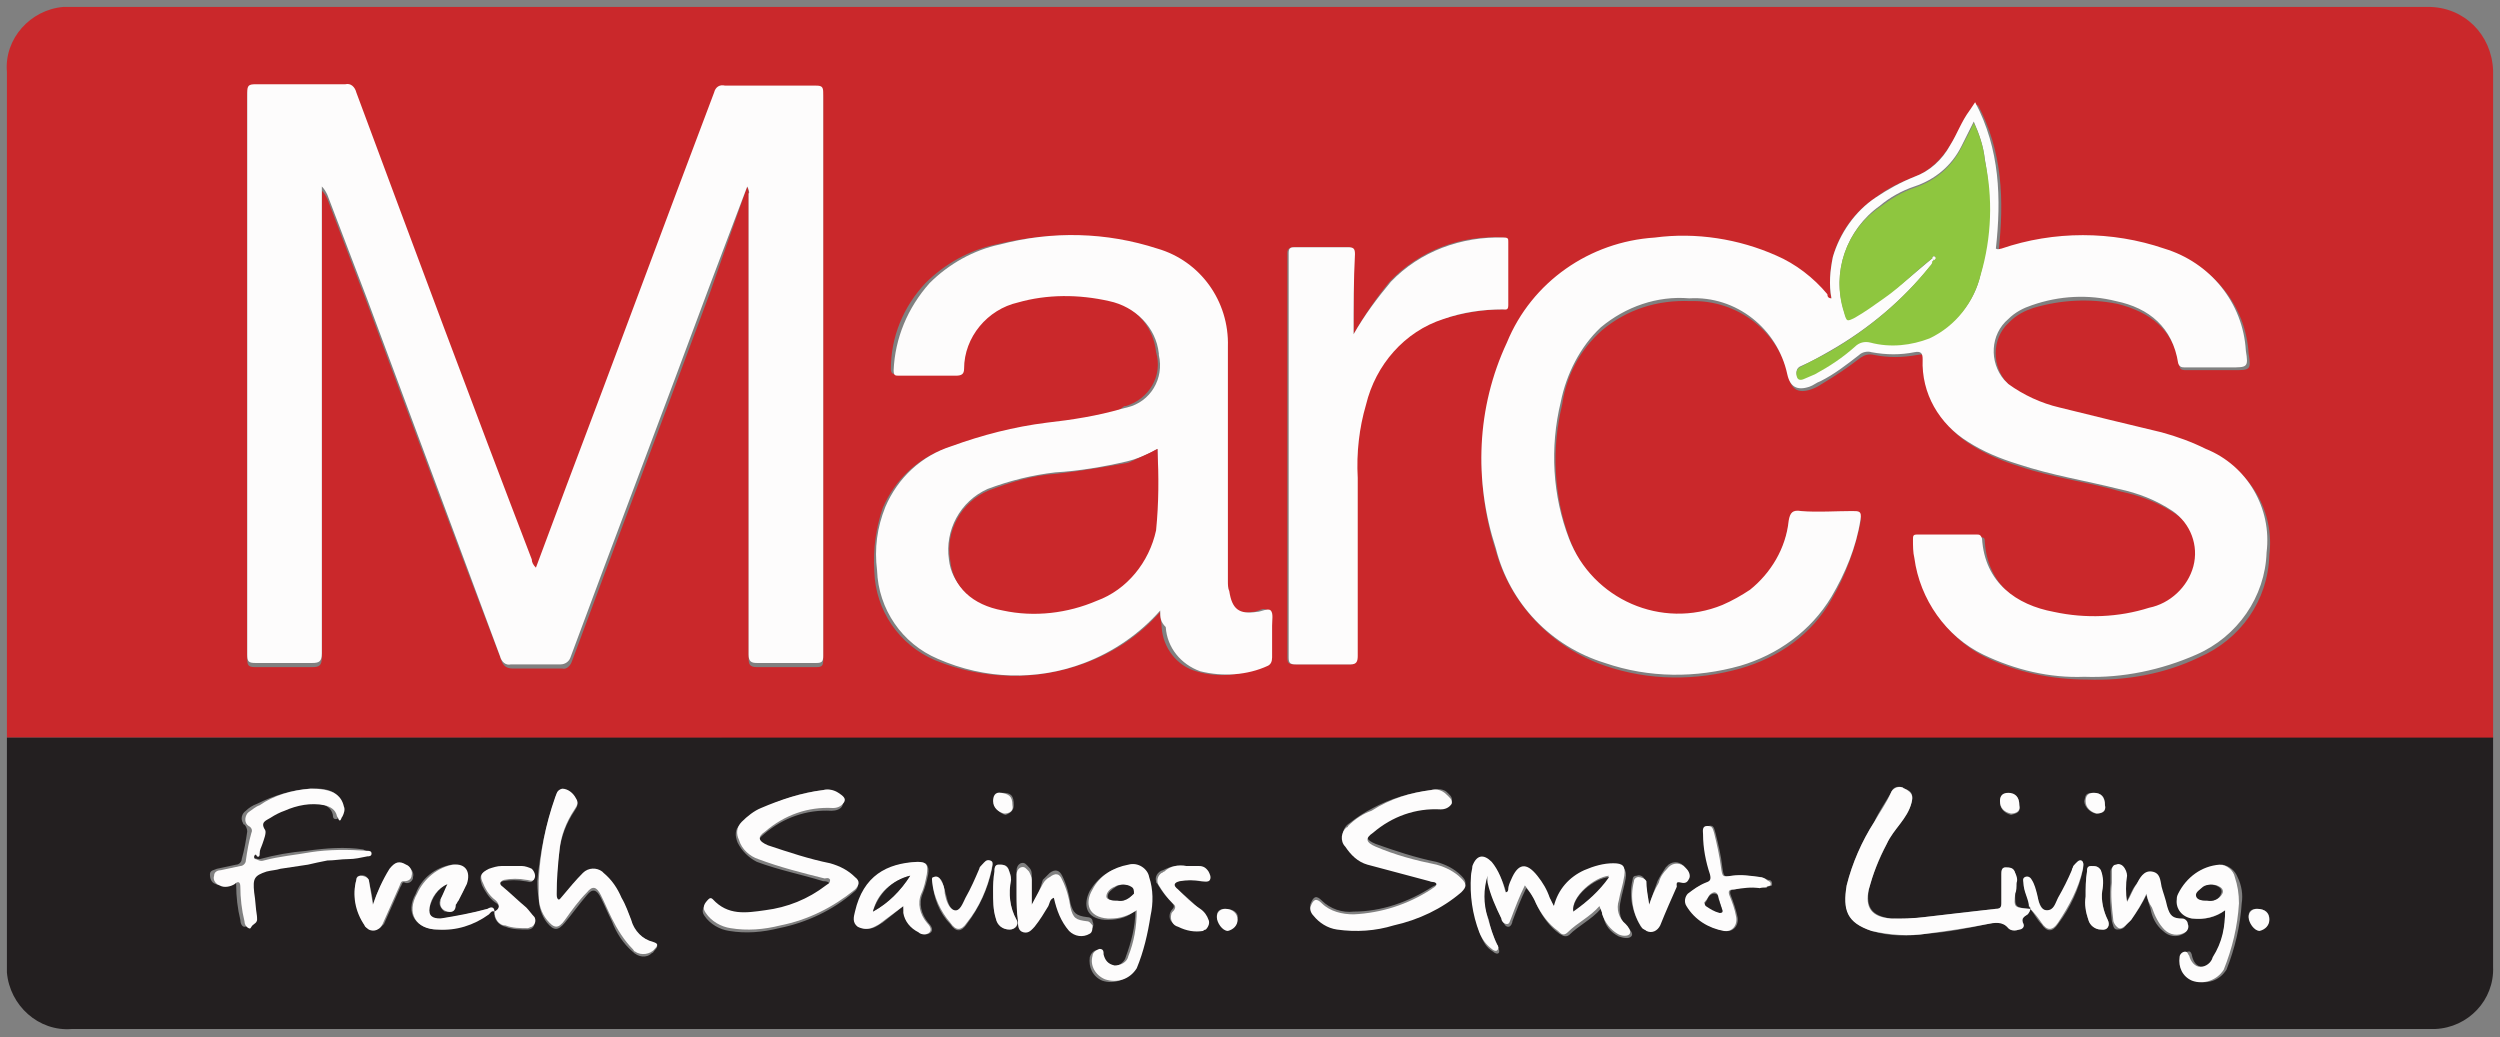 <?xml version="1.0" encoding="utf-8"?>
<!-- Generator: Adobe Illustrator 21.1.0, SVG Export Plug-In . SVG Version: 6.00 Build 0)  -->
<svg version="1.1" id="Layer_1" xmlns="http://www.w3.org/2000/svg" xmlns:xlink="http://www.w3.org/1999/xlink" x="0px" y="0px"
	 viewBox="0 0 181 75.1" style="enable-background:new 0 0 181 75.1;" xml:space="preserve">
<rect x="0" y="0" width="181" height="75.1" fill="#808080" stroke="none"/>
<style type="text/css">
	.st0{fill:#CA282B;}
	.st1{fill:#231F20;}
	.st2{fill:#FDFCFC;}
	.st3{fill:#8EC63F;}
</style>
<title>Drug Logos</title>
<path class="st0" d="M0.5,53.4c0-0.2,0-0.4,0-0.6c0-15.9,0-31.8,0-47.6C0.3,2.8,2.2,0.7,4.6,0.5c0.2,0,0.4,0,0.6,0
	c56.9,0,113.7,0,170.6,0c2.6,0,4.6,2,4.7,4.6c0,15.9,0,31.8,0,47.7c0,0.2,0,0.4,0,0.7L0.5,53.4L0.5,53.4z M54.1,13.5
	c0.1,0.2,0.1,0.5,0.1,0.8c0,9.2,0,18.4,0,27.6c0,1.9,0,3.9,0,5.8c0,0.4,0.1,0.6,0.6,0.6c1.4,0,2.9,0,4.3,0c0.4,0,0.5-0.1,0.5-0.5
	c0-13.6,0-27.2,0-40.8c0-0.4-0.1-0.5-0.5-0.5c-2.2,0-4.4,0-6.6,0c-0.4-0.1-0.7,0.2-0.8,0.5c-3.6,9.5-7.1,19-10.7,28.5l-2.2,5.9
	c-0.2-0.1-0.3-0.3-0.3-0.6C34.2,29.5,30,18.2,25.8,7c-0.1-0.4-0.4-0.6-0.8-0.6c-2.2,0-4.3,0-6.5,0c-0.5,0-0.6,0.1-0.6,0.6
	c0,4.7,0,9.3,0,14c0,8.9,0,17.8,0,26.7c0,0.5,0.1,0.6,0.6,0.6c1.3,0,2.7,0,4.1,0c0.5,0,0.7-0.1,0.7-0.7c0-11.1,0-22.2,0-33.2v-0.6
	c0.2,0.2,0.3,0.4,0.4,0.6l2.9,7.6c3.2,8.6,6.4,17.2,9.7,25.8c0.1,0.4,0.4,0.6,0.8,0.6c1.2,0,2.4,0,3.6,0c0.3,0.1,0.6-0.2,0.7-0.5
	c3.3-8.9,6.7-17.8,10-26.7L54.1,13.5z M132.6,21.7c-0.2,0-0.2-0.1-0.3-0.2c-1-1.2-2.2-2.2-3.7-2.8c-2.8-1.2-5.8-1.7-8.8-1.3
	c-4.7,0.3-8.9,3.2-10.7,7.6c-2.1,4.7-2.4,10-0.8,14.9c1.1,3.9,4.1,7,7.9,8.3c3.2,1.1,6.6,1.1,9.8,0.2c2.8-0.8,5.2-2.5,6.6-5
	c1-1.7,1.7-3.6,2.1-5.6c0.1-0.6-0.1-0.6-0.6-0.6c-1.2,0-2.5,0-3.7,0c-0.6,0-0.8,0.1-0.9,0.7c-0.3,2-1.3,3.8-2.8,5
	c-3.8,2.8-9.1,2.1-11.9-1.7c-0.5-0.6-0.8-1.3-1.1-2c-1.2-3.2-1.4-6.6-0.6-9.9c0.3-2.1,1.3-4,2.9-5.4c1.8-1.5,4-2.2,6.4-2.1
	c3.4-0.1,6.4,2.2,7.1,5.5c0.2,0.9,0.7,1.2,1.6,0.9c0.3-0.1,0.5-0.2,0.8-0.4c1-0.6,1.9-1.2,2.8-1.9c0.3-0.2,0.6-0.3,1-0.2
	c1,0.2,2,0.2,3.1,0c0.5-0.1,0.6,0,0.6,0.5c-0.1,2.5,1.2,4.7,3.3,6c1.1,0.7,2.3,1.2,3.6,1.6c2.4,0.8,4.9,1.1,7.3,1.8
	c1.4,0.3,2.7,0.8,3.9,1.6c1.3,0.9,2,2.5,1.5,4c-0.4,1.5-1.6,2.7-3.2,3c-2.2,0.6-4.6,0.7-6.9,0.3c-2.7-0.5-5-2.1-5.2-5.3
	c0-0.3-0.1-0.3-0.4-0.3c-1.4,0-2.9,0-4.3,0c-0.3,0-0.4,0.1-0.3,0.4c0.1,0.4,0.1,0.9,0.1,1.3c0.4,3,2.3,5.7,5,7
	c2.3,1.1,4.8,1.6,7.3,1.6c2.8,0.1,5.6-0.4,8.1-1.6c3-1.3,5-4.1,5.1-7.4c0.4-3.2-1.4-6.2-4.4-7.5c-1-0.5-2.1-0.9-3.2-1.2
	c-2.4-0.6-4.9-1.2-7.4-1.8c-1.3-0.3-2.6-0.9-3.7-1.7c-1.3-1.1-1.5-3.1-0.4-4.4c0.1-0.1,0.2-0.2,0.3-0.3c0.5-0.5,1.1-0.8,1.7-1
	c2-0.6,4.1-0.7,6.1-0.3c2.4,0.6,4.1,1.9,4.5,4.5c0,0.3,0.3,0.3,0.5,0.3h3.4c1.2,0,1.3,0,1.1-1.2c-0.2-3.5-2.6-6.4-5.9-7.4
	c-3.8-1.3-8-1.3-11.8,0c-0.1,0-0.3,0.1-0.4,0c0.4-3.7,0.3-7.2-1.5-10.6L142.6,8c-0.5,0.8-0.9,1.7-1.4,2.5c-0.6,1-1.5,1.9-2.6,2.3
	c-1,0.4-1.9,0.8-2.8,1.5c-1.5,1-2.6,2.5-3.1,4.3C132.5,19.5,132.4,20.6,132.6,21.7L132.6,21.7z M84,44.3c0,0.4,0.1,0.8,0.1,1.1
	c0.1,1.5,1.1,2.8,2.5,3.2c1.6,0.5,3.3,0.3,4.9-0.4c0.2-0.1,0.4-0.3,0.3-0.6c0-0.8,0-1.5,0-2.3c0-0.4,0.1-0.8-0.1-1.1s-0.6,0.1-1,0.1
	c-1.3,0.2-1.8-0.2-2-1.5c0-0.2,0-0.5-0.1-0.7c0-5.7,0-11.3,0-17c0.2-3.3-1.9-6.2-5.1-7.1c-3.7-1.2-7.7-1.2-11.4-0.3
	c-1.9,0.4-3.7,1.4-5.1,2.8c-1.6,1.7-2.5,3.9-2.5,6.2c0,0.3,0.1,0.4,0.4,0.4c1.4,0,2.7,0,4.1,0c0.4,0,0.6-0.1,0.6-0.5
	c0.1-2.3,1.7-4.3,3.9-4.8c2.2-0.6,4.4-0.6,6.6-0.1c1.9,0.3,3.4,1.8,3.6,3.8c0.5,1.7-0.5,3.4-2.2,3.9c0,0,0,0-0.1,0L81,29.7
	c-1.8,0.5-3.6,0.8-5.4,1c-2.3,0.3-4.6,0.9-6.9,1.7c-2.2,0.7-3.9,2.3-4.8,4.4c-0.5,1.5-0.7,3-0.6,4.6c0.1,2.8,1.8,5.3,4.4,6.4
	c3.4,1.4,7.2,1.5,10.6,0.3C80.6,47.3,82.5,46,84,44.3L84,44.3z M98,24.2c0-1.9,0-3.8,0-5.8c0-0.4-0.1-0.5-0.5-0.5
	c-1.3,0-2.5,0-3.8,0c-0.3,0-0.5,0.1-0.5,0.4c0,9.8,0,19.6,0,29.3c0,0.4,0.1,0.5,0.5,0.5c1.3,0,2.6,0,4,0c0.4,0,0.5-0.1,0.5-0.6
	c0-4.3,0-8.6,0-12.9c0-1.8,0.2-3.6,0.6-5.3c0.7-2.9,2.8-5.3,5.6-6.2c1.4-0.4,2.8-0.7,4.3-0.7c0.3,0,0.5,0,0.4-0.3c0-1.5,0-3.1,0-4.6
	c0-0.2,0-0.3-0.3-0.3c-3.1-0.2-6.1,1-8.2,3.2C99.7,21.5,98.8,22.8,98,24.2L98,24.2z"/>
<path class="st1" d="M0.5,53.4h180c0,0.8,0,1.6,0,2.4c0,4.7,0,9.5,0,14.2c0.1,2.4-1.8,4.4-4.2,4.5c-0.1,0-0.3,0-0.4,0H5.2
	c-2.4,0.2-4.5-1.7-4.7-4.1c0-0.2,0-0.4,0-0.6c0-5.3,0-10.6,0-15.8C0.5,53.8,0.5,53.6,0.5,53.4z M35.8,66c-0.1,0.5,0.3,1,0.8,1.1
	c0.5,0.2,1.1,0.2,1.6,0.2c0.3,0,0.5-0.2,0.5-0.5c0-0.1,0-0.2-0.1-0.3c-0.1-0.3-0.3-0.5-0.6-0.7c-0.6-0.5-1.1-1-1.7-1.5
	c-0.3-0.3-0.2-0.4,0.1-0.5c0.5-0.1,1.1-0.1,1.6,0c0.2,0,0.5,0.2,0.6-0.1c0.1-0.3,0-0.6-0.2-0.7c-0.2-0.2-0.4-0.3-0.7-0.2h-1.5
	c-0.3,0-0.7,0.1-0.9,0.2c-0.6,0.3-0.6,0.5-0.4,1.1c0.2,0.4,0.5,0.9,0.9,1.2C36.3,65.6,36.2,65.8,35.8,66c-0.1-0.2-0.2-0.3-0.5-0.2
	c-1.1,0.3-2.3,0.6-3.4,0.7c-0.6,0.1-0.9-0.2-0.8-0.8c0.2-0.7,0.6-1.4,1.3-1.7c-0.1,0.4-0.3,0.7-0.5,1.1c-0.2,0.3,0,0.7,0.3,0.9
	c0,0,0.1,0,0.1,0c0.4,0.1,0.6-0.1,0.6-0.5c0-0.1,0.1-0.2,0.2-0.3c0.3-0.4,0.5-0.7,0.6-1.2c0.3-0.8-0.1-1.4-1-1.4
	c-1.2,0.2-2.2,1-2.6,2.1c-0.8,1.4,0,2.5,1.5,2.6c1.3,0,2.6-0.4,3.7-1.1C35.5,66.1,35.6,65.8,35.8,66L35.8,66z M147,65.8
	c0.3,0.4,0.5,0.8,0.8,1.1c0.4,0.6,0.8,0.6,1.2,0c0.9-1.2,1.5-2.5,1.8-3.9c0-0.2,0.2-0.5-0.1-0.6s-0.5,0.2-0.6,0.4
	c-0.1,0.1-0.1,0.2-0.1,0.3c-0.3,0.7-0.6,1.4-1,2c-0.2,0.4-0.4,1-0.8,0.9s-0.6-0.7-0.7-1.1c-0.1-0.4-0.2-0.7-0.4-1.1
	c-0.1-0.2-0.3-0.3-0.5-0.2c-0.2,0.1-0.1,0.3-0.1,0.4C146.6,64.6,146.9,65.1,147,65.8c-1.1-0.1-1.1-0.1-1.1-1.1c0-0.3,0-0.6,0.1-0.8
	c0-0.3,0-0.5-0.1-0.7c-0.1-0.3-0.4-0.4-0.7-0.4s-0.3,0.3-0.3,0.5c0,0.7,0,1.4,0,2.1c0,0.3-0.1,0.4-0.4,0.4c-1.7,0.2-3.4,0.4-5.2,0.6
	c-0.8,0.1-1.6,0.2-2.4,0.1c-1.4-0.2-1.8-0.8-1.6-2.1c0.3-1.2,0.8-2.3,1.3-3.3c0.5-1.1,1.5-1.8,1.8-3c0.1-0.5,0.1-0.8-0.5-1
	c-0.3-0.2-0.7-0.2-0.9,0.1c0,0.1-0.1,0.1-0.1,0.2c-0.4,0.7-0.9,1.4-1.2,2.1c-0.9,1.4-1.6,3-2,4.6c-0.3,1.8,0.1,2.7,1.8,3.3
	c1.3,0.4,2.7,0.4,4,0.2c1.5-0.1,3-0.4,4.4-0.7c0.5-0.1,1-0.3,1.5,0.3c0.2,0.2,0.5,0.2,0.8,0.1c0.2-0.1,0.3-0.3,0.3-0.4
	c-0.2-0.4,0.1-0.6,0.3-0.7C146.9,66.1,147,65.9,147,65.8L147,65.8z M59.6,57.2c-1.6,0.2-3.2,0.7-4.6,1.5c-0.5,0.2-1,0.6-1.4,1
	c-0.4,0.3-0.4,0.8-0.2,1.3c0.3,0.6,0.8,1.1,1.4,1.4c1.6,0.6,3.2,0.9,4.8,1.4c0.1,0,0.3,0,0.4,0.1s-0.2,0.3-0.3,0.4
	c-1.3,1-2.8,1.6-4.4,1.8c-1.3,0.2-2.7,0.4-3.8-0.8c-0.1-0.1-0.2-0.1-0.3,0c-0.2,0.3-0.5,0.6-0.2,1c0.4,0.6,1.1,1,1.8,1.1
	c1.2,0.2,2.4,0.1,3.6-0.2c2-0.4,3.9-1.3,5.4-2.6c0.4-0.3,0.4-0.6,0-0.9c-0.5-0.5-1.1-0.8-1.8-1c-1.5-0.3-3-0.8-4.5-1.3
	c-0.7-0.3-0.8-0.5-0.2-1c1.4-1.2,3.1-1.8,4.9-1.7c0.3,0,0.7-0.1,0.8-0.4c0.1-0.3-0.2-0.6-0.4-0.7C60.4,57.2,60,57.1,59.6,57.2
	L59.6,57.2z M103.6,57.2c-1.5,0.2-2.9,0.6-4.2,1.3c-0.6,0.3-1.2,0.7-1.7,1.1c-0.5,0.3-0.6,0.9-0.3,1.4c0,0,0,0.1,0.1,0.1
	c0.3,0.6,0.9,1.1,1.6,1.3c1.5,0.5,3,0.9,4.5,1.2c0.2,0,0.4,0,0.5,0.2s-0.2,0.3-0.4,0.4C102,65.3,100,66,98,66
	c-0.8,0.1-1.7-0.2-2.3-0.8c-0.4-0.4-0.6-0.3-0.8,0.2c-0.1,0.2,0,0.5,0.2,0.7c0.4,0.5,1,0.9,1.7,1c1.4,0.2,2.8,0.1,4.1-0.3
	c1.8-0.4,3.5-1.2,4.9-2.4c0.4-0.4,0.4-0.6,0-1c-0.5-0.5-1.1-0.8-1.8-1c-1.5-0.3-3-0.8-4.4-1.3c-0.7-0.3-0.8-0.5-0.2-1
	c1.3-1.2,3.1-1.8,4.9-1.7c0.3,0,0.6-0.1,0.8-0.4c0.1-0.3-0.2-0.5-0.4-0.7C104.4,57.1,104,57.1,103.6,57.2L103.6,57.2z M107.6,63.5
	l0.2,0.6c0.2,0.9,0.6,1.7,1,2.6c0.1,0.2,0.2,0.4,0.4,0.4s0.3-0.3,0.3-0.4c0.3-0.8,0.6-1.6,1-2.4c0.4,0.4,0.6,0.8,0.8,1.3
	c0.4,0.8,0.9,1.5,1.6,2c0.2,0.1,0.4,0.3,0.7,0.1c0.7-0.7,1.6-1.1,2.3-1.9c0.1,0.3,0.1,0.4,0.2,0.6c0.1,0.6,0.5,1.1,1.1,1.4
	c0.3,0.1,0.7,0.2,0.9,0s-0.1-0.5-0.3-0.7c-0.5-0.4-0.6-1.1-0.5-1.7c0.1-0.6,0.3-1.2,0.4-1.8c0.1-0.6-0.1-0.9-0.8-0.9
	c-0.7,0-1.5,0.2-2.1,0.5c-1.1,0.5-1.9,1.5-2.2,2.6c-0.1-0.3-0.3-0.4-0.3-0.6c-0.3-0.5-0.6-1.1-0.9-1.6c-0.8-1-1.4-0.9-1.9,0.3
	c-0.1,0.2-0.1,0.4-0.2,0.6s0,0.3-0.2,0.3c-0.2-0.8-0.5-1.5-1-2.2c-0.6-0.7-1.1-0.6-1.4,0.3c-0.1,0.2-0.1,0.5-0.1,0.7
	c-0.1,1.4,0.1,2.8,0.6,4.1c0.2,0.5,0.4,0.9,0.9,1.2c0.1,0.1,0.3,0.2,0.4,0.1s0-0.3,0-0.4c-0.3-0.6-0.6-1.3-0.7-2
	C107.3,65.5,107.3,64.4,107.6,63.5L107.6,63.5z M38.9,63.8c0,0.3,0,0.7,0.1,1.2c0,0.6,0.2,1.3,0.6,1.8c0.5,0.6,0.8,0.6,1.3,0
	s1-1.3,1.6-2c0.4-0.5,0.7-0.4,1,0.2s0.5,1.1,0.8,1.7c0.3,0.8,0.8,1.6,1.5,2.2c0.4,0.4,1,0.5,1.4,0.1c0.1,0,0.1-0.1,0.2-0.2
	c0.3-0.3,0.2-0.4-0.1-0.5c-0.8-0.3-1.3-0.9-1.6-1.6c-0.2-0.6-0.4-1.1-0.7-1.6c-0.3-0.7-0.7-1.3-1.3-1.8c-0.4-0.4-1-0.4-1.4-0.1
	c0,0-0.1,0.1-0.1,0.1c-0.5,0.5-1,1.1-1.5,1.7c-0.1,0.1-0.1,0.3-0.3,0.2s-0.1-0.3-0.1-0.4c0-1,0-2.1,0.2-3.1c0.1-1.1,0.5-2.1,1.1-3
	c0.2-0.3,0.3-0.5,0.1-0.8c-0.2-0.4-0.6-0.7-1-0.7c-0.4,0-0.4,0.3-0.5,0.6C39.5,59.7,39.1,61.7,38.9,63.8L38.9,63.8z M22.4,57.1
	c-1.3,0.1-2.6,0.5-3.8,1.1c-0.3,0.1-0.6,0.3-0.8,0.5c-0.3,0.2-0.4,0.6-0.2,0.9c0,0.1,0.1,0.1,0.1,0.1c0.1,0.1,0.2,0.3,0.2,0.5
	c-0.1,0.7-0.2,1.3-0.4,2c0,0.2-0.2,0.4-0.4,0.4c-0.5,0.1-0.9,0.2-1.4,0.3c-0.2,0.1-0.5,0.1-0.5,0.4c0,0.3,0.1,0.6,0.4,0.7
	c0.4,0.2,0.8,0.1,1.1-0.1c0.3-0.2,0.4-0.2,0.4,0.2c0,0.8,0.1,1.7,0.3,2.5c0,0.2,0.1,0.5,0.3,0.5s0.3-0.2,0.4-0.3s0.2-0.4,0.2-0.6
	c-0.1-0.6-0.1-1.1-0.2-1.7c-0.1-0.9,0.1-1.2,0.9-1.5c0.3-0.1,0.6-0.2,1-0.2c0.7-0.1,1.3-0.2,2-0.3c0.5-0.2,0.9-0.3,1.4-0.3
	c0.5,0,1-0.1,1.5-0.1c0.5,0,0.9,0,1.4-0.2c0.1,0,0.3-0.1,0.3-0.2s-0.2-0.1-0.3-0.2c-1.3-0.2-2.7-0.1-4.1,0.1
	c-1.2,0.1-2.3,0.3-3.4,0.6c-0.2,0-0.4-0.1-0.6-0.1s-0.1-0.1-0.1-0.2c0.1-0.3,0.1,0,0.2,0c0.2,0.1,0.3-0.1,0.2-0.2
	c0-0.3,0.1-0.5,0.2-0.7s0.3-0.8,0.2-1c-0.3-0.6,0.1-0.7,0.4-0.9c0.3-0.2,0.7-0.4,1-0.5c0.9-0.4,1.9-0.6,2.9-0.4
	c0.4,0.1,0.8,0.3,0.9,0.8c0,0.1,0,0.3,0.2,0.3s0.2-0.1,0.2-0.3c0.1-0.2,0.2-0.4,0.1-0.7C24.7,57.5,24,57,22.4,57.1L22.4,57.1z
	 M82.2,65.9c0,1.2-0.3,2.3-0.7,3.4c-0.1,0.4-0.6,0.7-1,0.7c-0.4,0-0.6-0.4-0.8-0.8c-0.1-0.2-0.1-0.4-0.3-0.4c-0.2,0-0.4,0.2-0.5,0.5
	c-0.1,0.7,0.2,1.4,0.9,1.7c0.9,0.3,1.8-0.1,2.3-0.8c0.5-1.2,0.8-2.5,1-3.8c0.2-0.9,0.2-1.9-0.1-2.8c-0.2-0.7-0.8-1.1-1.5-0.9
	c-1.1,0.2-2,0.8-2.6,1.8c-0.5,1-0.3,2,1.1,2.1h0.2C81,66.6,81.7,66.4,82.2,65.9L82.2,65.9z M161.1,65.9c0,1.2-0.2,2.3-0.7,3.4
	c-0.1,0.4-0.5,0.7-0.9,0.7c-0.5,0-0.7-0.4-0.8-0.8c0-0.1-0.1-0.4-0.3-0.3c-0.2,0-0.4,0.2-0.4,0.4c-0.2,0.7,0.2,1.4,0.9,1.7
	c0.9,0.3,1.8,0,2.3-0.8c0.6-1.5,1-3.2,1.1-4.8c0.1-0.6,0-1.3-0.3-1.9c-0.2-0.5-0.6-0.8-1.1-0.9c-1.3,0.2-2.4,0.9-3,2.1
	c-0.3,0.6,0,1.4,0.6,1.7c0.1,0.1,0.2,0.1,0.4,0.1C159.6,66.6,160.5,66.4,161.1,65.9L161.1,65.9z M65.4,65.6l0.1,0.5
	c0.2,0.6,0.6,1.1,1.1,1.4c0.2,0.2,0.6,0.2,0.8,0c0.2-0.2,0-0.5-0.2-0.7c-0.5-0.6-0.7-1.4-0.4-2.1c0.2-0.5,0.3-0.9,0.4-1.4
	c0.1-0.6-0.1-0.9-0.7-0.9c-2.1,0.1-3.9,1-4.5,3.6c-0.1,0.4-0.2,0.8,0.2,1.1c0.4,0.2,0.8,0.2,1.2,0c0.2-0.1,0.3-0.2,0.5-0.3
	L65.4,65.6z M127.4,64.3c0.2-0.1,0.4,0,0.6-0.1c0.2-0.1,0.3,0,0.3-0.2c0-0.2-0.1-0.3-0.3-0.3c-0.2-0.1-0.3-0.1-0.5-0.2
	c-0.7-0.1-1.3-0.1-2-0.1c-0.7,0.1-0.7,0.1-0.8-0.6c-0.1-0.9-0.3-1.7-0.5-2.5c-0.1-0.3-0.1-0.6-0.5-0.5s-0.3,0.4-0.3,0.6
	c0,1,0.2,1.9,0.5,2.9c0.1,0.4,0,0.5-0.3,0.6c-0.5,0.2-0.9,0.4-1.3,0.8c-0.3,0.2-0.3,0.6-0.1,0.9c0.6,1,1.6,1.6,2.7,1.8
	c0.6,0.1,1-0.4,0.9-1c-0.1-0.5-0.3-1.1-0.5-1.6c-0.1-0.3,0-0.4,0.3-0.4C126.2,64.2,126.8,64.2,127.4,64.3L127.4,64.3z M74.7,65.5
	c0-0.7,0-1.4,0-2.1c0-0.2,0-0.4-0.2-0.6c-0.2-0.2-0.3-0.4-0.6-0.3c-0.2,0.1-0.3,0.3-0.3,0.5c0,0.5,0,0.9,0,1.4c0,0.7,0,1.3,0.1,2
	c0.1,0.3,0.1,0.7,0.4,0.8s0.6-0.2,0.8-0.4c0.4-0.4,0.7-0.9,1-1.5c0.1-0.2,0.1-0.4,0.4-0.6c0.1,0.9,0.5,1.7,1.1,2.4
	c0.4,0.4,1,0.5,1.5,0.2c0.3-0.1,0.3-0.4,0.2-0.6c0-0.2-0.2-0.3-0.4-0.3c-0.8-0.1-1-0.3-1.2-1c-0.1-0.7-0.3-1.4-0.6-2
	c-0.2-0.4-0.5-0.5-0.9-0.2c-0.2,0.2-0.3,0.3-0.5,0.5C75.3,64.4,75.1,64.9,74.7,65.5z M155.4,64.8c0.1,0.4,0.2,0.7,0.3,1
	c0.1,0.6,0.4,1.2,0.9,1.6c0.4,0.4,1,0.5,1.5,0.2c0.2-0.1,0.3-0.4,0.2-0.6c0-0.2-0.2-0.4-0.4-0.4c-0.7,0-1-0.2-1.1-0.9
	c-0.1-0.5-0.2-0.9-0.4-1.4c-0.2-0.4-0.2-1-0.7-1.1s-0.8,0.5-1.1,0.9c-0.3,0.4-0.4,0.8-0.7,1.3c-0.1-0.6-0.1-1.3,0-1.9
	c0-0.3-0.1-0.6-0.3-0.7c-0.1-0.2-0.3-0.2-0.5-0.1c-0.2,0.1-0.3,0.2-0.3,0.4c0,0.3,0,0.6,0,0.9c-0.1,0.9,0,1.8,0.1,2.7
	c0.1,0.3,0.1,0.6,0.4,0.6s0.5-0.1,0.6-0.3s0.2-0.2,0.3-0.3C154.7,66.1,155.1,65.4,155.4,64.8L155.4,64.8z M27,65.5
	c0-0.6-0.2-1.2-0.3-1.8c-0.1-0.2-0.3-0.4-0.6-0.3c-0.2,0-0.3,0.1-0.3,0.3c-0.3,1.1,0,2.3,0.6,3.3c0.2,0.4,0.7,0.4,1.1,0.2
	c0.1-0.1,0.2-0.2,0.3-0.3c0.4-0.9,0.8-1.8,1.2-2.7c0.1-0.1,0.1-0.4,0.3-0.3c0.2,0.1,0.5,0,0.6-0.3c0,0,0-0.1,0-0.1
	c0.1-0.3-0.1-0.6-0.4-0.8c-0.5-0.3-0.8-0.3-1.2,0.3C27.7,63.7,27.3,64.6,27,65.5z M119.4,65.5c-0.1-0.6-0.2-1.2-0.3-1.8
	c-0.1-0.2-0.3-0.4-0.6-0.3c-0.2,0-0.3,0.1-0.3,0.3c-0.3,1.2,0,2.4,0.6,3.4c0.3,0.3,0.7,0.4,1.1,0.1c0.1-0.1,0.2-0.2,0.2-0.3
	c0.4-0.9,0.8-1.8,1.2-2.8c0.1-0.1,0.1-0.4,0.3-0.3s0.4-0.1,0.6-0.3c0.1-0.2,0-0.5-0.2-0.7c-0.3-0.4-0.8-0.5-1.2-0.2
	c-0.1,0.1-0.1,0.1-0.2,0.2c-0.2,0.3-0.4,0.6-0.6,1C119.8,64.4,119.6,64.9,119.4,65.5z M85.9,62.7c-0.6-0.1-1.1,0-1.7,0.3
	c-0.4,0.1-0.6,0.5-0.5,0.8c0,0.1,0,0.1,0.1,0.2c0.3,0.5,0.6,0.9,1,1.3c0.1,0.1,0.3,0.3,0.1,0.5c-0.3,0.3-0.3,0.8,0,1
	c0.1,0.1,0.2,0.2,0.3,0.2c0.6,0.3,1.2,0.4,1.8,0.3c0.3,0,0.5-0.2,0.5-0.5c0-0.1,0-0.2-0.1-0.2c-0.1-0.3-0.3-0.6-0.6-0.8
	c-0.5-0.5-1-1-1.6-1.4c-0.3-0.3-0.3-0.5,0.1-0.6c0.5-0.1,1.1-0.1,1.6,0c0.2,0,0.5,0.1,0.6-0.1s0-0.4-0.1-0.6
	c-0.1-0.2-0.4-0.4-0.7-0.4L85.9,62.7z M67.5,63.9c0.1,1.1,0.5,2.2,1.3,3c0.4,0.6,0.8,0.6,1.2,0c0.9-1.2,1.5-2.5,1.8-3.9
	c0-0.2,0.2-0.4-0.1-0.6s-0.4,0.1-0.6,0.3C71.1,62.7,71,62.9,71,63c-0.3,0.7-0.7,1.4-1,2.1c-0.2,0.4-0.4,1-0.8,0.9s-0.6-0.7-0.7-1.2
	c-0.1-0.4-0.2-0.7-0.3-1c-0.1-0.2-0.3-0.3-0.5-0.2C67.4,63.5,67.5,63.7,67.5,63.9z M71.9,64.5c0,0.7,0,1.3,0.2,2
	c0.1,0.5,0.5,0.8,1,0.8c0.4,0,0.7-0.3,0.5-0.7c-0.5-0.9-0.6-1.9-0.4-2.9c0-0.3-0.1-0.6-0.2-0.8c-0.1-0.3-0.4-0.3-0.7-0.3
	S72,62.9,72,63.2C72,63.6,71.9,64.1,71.9,64.5L71.9,64.5z M152.2,64.5c0.1-0.5,0-1-0.1-1.5c-0.2-0.3-0.4-0.3-0.7-0.3
	s-0.3,0.3-0.3,0.4c-0.1,0.6-0.1,1.2-0.1,1.8c0,0.6,0,1.2,0.2,1.7c0.1,0.4,0.5,0.7,0.9,0.7c0.5,0,0.7-0.3,0.5-0.7
	C152.3,66,152.1,65.2,152.2,64.5L152.2,64.5z M146.2,58.4c0-0.7-0.2-0.9-0.8-0.9s-0.6,0.3-0.6,0.6c0,0.5,0.4,0.8,0.8,0.9
	C146,58.9,146.3,58.8,146.2,58.4L146.2,58.4z M88.7,65.8c-0.3,0-0.6,0.1-0.6,0.5s0.4,1,0.8,1c0.4-0.1,0.7-0.4,0.7-0.8
	C89.7,66.1,89.3,65.8,88.7,65.8L88.7,65.8z M152.4,58.3c0-0.7-0.3-0.9-0.9-0.9s-0.5,0.3-0.6,0.6c0,0.4,0.4,0.8,0.8,0.9
	C152.2,58.9,152.5,58.8,152.4,58.3L152.4,58.3z M163.4,65.8c-0.3,0-0.6,0.1-0.6,0.5s0.4,1,0.8,1c0.4,0,0.7-0.4,0.7-0.8
	C164.3,66.1,164,65.8,163.4,65.8L163.4,65.8z M73.4,58.3c0-0.7-0.2-0.9-0.8-0.9S72,57.8,72,58.1c0,0.4,0.4,0.8,0.8,0.9
	C73.1,58.9,73.4,58.7,73.4,58.3L73.4,58.3z"/>
<path class="st2" d="M54.1,13.5l-2.8,7.4c-3.3,8.9-6.7,17.8-10,26.7c-0.1,0.3-0.4,0.5-0.7,0.5c-1.2,0-2.4,0-3.6,0
	c-0.4,0.1-0.7-0.2-0.8-0.6c-3.2-8.6-6.4-17.2-9.6-25.8l-2.9-7.6c-0.1-0.2-0.2-0.4-0.4-0.6v0.6c0,11.1,0,22.2,0,33.2
	c0,0.6-0.2,0.7-0.7,0.7c-1.3,0-2.7,0-4.1,0c-0.5,0-0.6-0.1-0.6-0.6c0-8.9,0-17.8,0-26.7c0-4.7,0-9.3,0-14c0-0.5,0.1-0.6,0.6-0.6
	c2.2,0,4.3,0,6.5,0c0.4-0.1,0.7,0.2,0.8,0.6c4.2,11.3,8.4,22.6,12.7,33.8c0,0.2,0.1,0.4,0.3,0.6l2.2-5.9c3.6-9.5,7.1-19,10.7-28.5
	c0.1-0.4,0.4-0.6,0.8-0.5c2.2,0,4.4,0,6.6,0c0.4,0,0.5,0.1,0.5,0.5c0,13.6,0,27.2,0,40.8c0,0.4-0.1,0.5-0.5,0.5c-1.4,0-2.9,0-4.3,0
	c-0.4,0-0.6-0.1-0.6-0.6c0-1.9,0-3.9,0-5.8c0-9.2,0-18.4,0-27.6C54.3,14,54.2,13.7,54.1,13.5z"/>
<path class="st2" d="M132.6,21.6c-0.2-1-0.1-2,0.1-3c0.5-1.7,1.6-3.3,3.1-4.3c0.9-0.6,1.8-1.1,2.8-1.5c1.1-0.4,2-1.2,2.6-2.3
	c0.5-0.8,0.8-1.7,1.4-2.5l0.4-0.6c1.8,3.4,1.9,7,1.5,10.6c0.2,0.1,0.3,0,0.4,0c3.8-1.3,8-1.3,11.8,0c3.3,1,5.7,3.9,5.9,7.4
	c0.2,1.2,0.1,1.2-1.1,1.2h-3.3c-0.2,0-0.4,0-0.5-0.3c-0.4-2.6-2.1-4-4.5-4.5c-2-0.5-4.1-0.4-6.1,0.3c-0.6,0.2-1.2,0.5-1.7,1
	c-1.3,1.1-1.4,3.1-0.3,4.4c0.1,0.1,0.2,0.2,0.3,0.3c1.1,0.8,2.4,1.4,3.7,1.7c2.4,0.6,4.9,1.2,7.4,1.8c1.1,0.3,2.2,0.7,3.2,1.2
	c3,1.2,4.8,4.3,4.4,7.5c-0.1,3.2-2.1,6.1-5.1,7.4c-2.5,1.1-5.3,1.7-8.1,1.6c-2.5,0.1-5-0.5-7.3-1.6c-2.7-1.3-4.6-4-5-7
	c-0.1-0.4-0.1-0.9-0.1-1.3c0-0.3,0-0.4,0.3-0.4c1.4,0,2.9,0,4.3,0c0.2,0,0.3,0,0.4,0.3c0.2,3.2,2.5,4.8,5.2,5.3
	c2.3,0.5,4.7,0.4,6.9-0.3c1.5-0.3,2.8-1.5,3.2-3c0.4-1.5-0.2-3.1-1.5-4c-1.2-0.8-2.5-1.3-3.9-1.6c-2.4-0.6-4.9-1-7.3-1.8
	c-1.3-0.4-2.5-0.9-3.6-1.6c-2.1-1.3-3.4-3.5-3.3-6c0-0.4-0.1-0.6-0.6-0.5c-1,0.2-2,0.2-3.1,0c-0.3-0.1-0.7,0-0.9,0.2
	c-0.9,0.7-1.8,1.4-2.8,1.9c-0.3,0.1-0.5,0.3-0.8,0.4c-0.9,0.3-1.4,0-1.6-0.9c-0.7-3.3-3.7-5.7-7.1-5.5c-2.3-0.2-4.6,0.6-6.4,2.1
	c-1.5,1.4-2.5,3.4-2.9,5.4c-0.8,3.3-0.6,6.8,0.6,9.9c1.7,4.4,6.7,6.6,11.1,4.8c0.7-0.3,1.4-0.7,2-1.1c1.5-1.2,2.6-3,2.8-5
	c0.1-0.6,0.3-0.8,0.9-0.7c1.2,0.1,2.5,0,3.7,0c0.5,0,0.7,0,0.6,0.6c-0.3,2-1.1,3.9-2.1,5.6c-1.5,2.5-3.9,4.2-6.6,5
	c-3.2,0.9-6.6,0.9-9.8-0.2c-3.9-1.2-6.9-4.3-7.9-8.3c-1.6-4.9-1.4-10.2,0.8-14.9c1.8-4.4,6-7.3,10.7-7.6c3-0.4,6.1,0.1,8.8,1.3
	c1.4,0.6,2.7,1.6,3.7,2.8C132.3,21.5,132.4,21.6,132.6,21.6z M139.9,18.7l0.1,0.1c0,0.2-0.1,0.3-0.2,0.4c-2,2.5-4.5,4.6-7.3,6.2
	c-0.7,0.4-1.4,0.8-2.1,1.1c-0.3,0.1-0.4,0.4-0.3,0.7c0,0,0,0,0,0c0.1,0.3,0.4,0.2,0.6,0.1c0.2-0.1,0.5-0.2,0.7-0.3
	c1-0.6,2-1.2,2.9-2c0.3-0.3,0.7-0.4,1.1-0.3c1.4,0.3,2.9,0.2,4.3-0.3c1.9-0.9,3.3-2.6,3.7-4.6c0.7-2.7,0.8-5.5,0.3-8.3
	c-0.1-0.9-0.4-1.8-0.8-2.7c-0.3,0.6-0.6,1.2-0.9,1.8c-0.7,1.4-1.9,2.4-3.4,2.9c-0.9,0.3-1.8,0.8-2.5,1.4c-2.4,1.7-3.5,4.8-2.6,7.6
	c0.2,0.7,0.2,0.7,0.8,0.4c0.7-0.4,1.4-0.9,2.1-1.4C137.6,20.7,138.7,19.7,139.9,18.7z"/>
<path class="st2" d="M84,44.2c-1.5,1.7-3.4,3-5.5,3.8c-3.4,1.3-7.2,1.2-10.6-0.3c-2.6-1.1-4.3-3.6-4.4-6.4c-0.2-1.6,0-3.1,0.6-4.6
	c0.9-2.1,2.6-3.7,4.8-4.4c2.2-0.8,4.5-1.4,6.9-1.7c1.8-0.2,3.7-0.5,5.4-1l0.4-0.1c1.7-0.4,2.7-2.1,2.3-3.8c0,0,0,0,0-0.1
	c-0.2-1.9-1.7-3.4-3.6-3.8c-2.2-0.5-4.5-0.5-6.6,0.1c-2.2,0.5-3.9,2.5-3.9,4.8c0,0.4-0.2,0.5-0.6,0.5c-1.3,0-2.7,0-4.1,0
	c-0.3,0-0.4,0-0.4-0.4c0.1-2.3,1-4.5,2.6-6.3c1.4-1.4,3.2-2.4,5.1-2.8c3.8-1,7.7-0.9,11.4,0.3c3.1,0.9,5.2,3.8,5.1,7.1
	c0,5.7,0,11.3,0,17c0,0.2,0,0.5,0.1,0.7c0.2,1.3,0.7,1.7,2,1.5c0.3,0,0.8-0.3,1-0.1s0.1,0.7,0.1,1.1c0,0.8,0,1.5,0,2.3
	c0,0.3-0.1,0.5-0.3,0.6c-1.5,0.7-3.3,0.8-4.9,0.4c-1.4-0.5-2.4-1.7-2.5-3.2C84,45,84,44.7,84,44.2z M83.8,32.5
	c-0.7,0.4-1.4,0.7-2.2,0.9c-1.7,0.4-3.5,0.7-5.2,0.8c-1.7,0.2-3.3,0.6-4.9,1.2c-2,0.9-3.1,3-2.8,5.1c0.2,1.8,1.6,3.1,3.8,3.6
	c2.3,0.5,4.6,0.2,6.8-0.7c2.2-0.8,3.9-2.7,4.3-5.1C83.8,36.4,83.8,34.5,83.8,32.5z"/>
<path class="st2" d="M98,24.2c0.8-1.4,1.7-2.6,2.7-3.8c2.1-2.2,5.1-3.3,8.2-3.2c0.3,0,0.3,0.1,0.3,0.3c0,1.5,0,3.1,0,4.6
	c0,0.4-0.2,0.3-0.4,0.3c-1.4,0-2.9,0.2-4.3,0.7c-2.8,0.9-4.9,3.3-5.6,6.2c-0.5,1.7-0.7,3.5-0.6,5.3c0,4.3,0,8.6,0,12.9
	c0,0.4-0.1,0.6-0.5,0.6c-1.3,0-2.6,0-4,0c-0.4,0-0.5-0.1-0.5-0.5c0-9.8,0-19.6,0-29.3c0-0.4,0.2-0.4,0.5-0.4c1.3,0,2.5,0,3.8,0
	c0.4,0,0.5,0.1,0.5,0.5C98,20.3,98,22.2,98,24.2z"/>
<path class="st2" d="M59.6,57.2c0.4-0.1,0.8,0,1.1,0.2c0.3,0.2,0.6,0.4,0.4,0.7c-0.2,0.3-0.5,0.4-0.8,0.4c-1.8-0.1-3.5,0.5-4.9,1.7
	c-0.6,0.4-0.5,0.7,0.2,1c1.5,0.5,3,1,4.5,1.3c0.7,0.2,1.3,0.5,1.8,1c0.4,0.3,0.3,0.6,0,0.9c-1.6,1.3-3.4,2.2-5.4,2.6
	c-1.2,0.3-2.4,0.4-3.6,0.2c-0.7-0.1-1.4-0.5-1.8-1.1c-0.3-0.4-0.1-0.7,0.2-1c0.1-0.1,0.2-0.1,0.3,0c1.1,1.2,2.4,1,3.8,0.8
	c1.6-0.2,3.1-0.8,4.4-1.8c0.1-0.1,0.3-0.1,0.3-0.4c-0.1-0.2-0.3-0.1-0.4-0.1c-1.6-0.4-3.2-0.8-4.8-1.4c-0.6-0.2-1.2-0.7-1.4-1.4
	c-0.2-0.4-0.2-0.9,0.2-1.3c0.4-0.4,0.9-0.8,1.4-1C56.5,57.9,58,57.4,59.6,57.2z"/>
<path class="st2" d="M103.6,57.2c0.4-0.1,0.8,0,1.1,0.3c0.2,0.2,0.5,0.4,0.4,0.7c-0.2,0.3-0.5,0.4-0.8,0.4c-1.8-0.1-3.5,0.5-4.9,1.7
	c-0.6,0.4-0.5,0.7,0.2,1c1.4,0.6,2.9,1,4.4,1.3c0.7,0.2,1.3,0.5,1.8,1c0.4,0.4,0.4,0.6,0,1c-1.4,1.2-3.1,2-4.9,2.4
	c-1.3,0.4-2.7,0.5-4.1,0.3c-0.7-0.1-1.3-0.5-1.7-1c-0.2-0.2-0.3-0.5-0.2-0.7c0.2-0.5,0.4-0.6,0.8-0.2c0.6,0.6,1.5,0.8,2.3,0.8
	c2-0.1,3.9-0.7,5.6-1.8c0.1-0.1,0.4-0.2,0.4-0.4c-0.1-0.2-0.3-0.1-0.5-0.2c-1.5-0.4-3-0.8-4.5-1.2c-0.7-0.2-1.2-0.7-1.6-1.3
	c-0.4-0.4-0.3-1.1,0.1-1.4c0,0,0.1,0,0.1-0.1c0.5-0.5,1.1-0.9,1.7-1.1C100.7,57.8,102.1,57.4,103.6,57.2z"/>
<path class="st2" d="M147,65.8c0,0.1-0.1,0.3-0.2,0.4c-0.3,0.2-0.5,0.3-0.3,0.7c0.1,0.2-0.1,0.4-0.3,0.4c-0.3,0.1-0.6,0.1-0.8-0.1
	c-0.4-0.5-1-0.4-1.5-0.3c-1.5,0.3-2.9,0.5-4.4,0.7c-1.3,0.2-2.7,0.1-4-0.2c-1.8-0.6-2.1-1.5-1.8-3.3c0.4-1.6,1.1-3.2,2-4.6
	c0.4-0.7,0.9-1.4,1.2-2.1c0.1-0.3,0.5-0.5,0.8-0.4c0.1,0,0.1,0.1,0.2,0.1c0.6,0.3,0.6,0.6,0.5,1c-0.3,1.2-1.3,1.9-1.8,3
	c-0.6,1.1-1,2.2-1.3,3.3c-0.3,1.3,0.2,2,1.6,2.1c0.8,0,1.6,0,2.4-0.1c1.7-0.2,3.4-0.4,5.2-0.6c0.3,0,0.4-0.1,0.4-0.4
	c0-0.7,0-1.4,0-2.1c0-0.2,0-0.5,0.3-0.5s0.6,0,0.7,0.4c0.1,0.2,0.2,0.5,0.1,0.7c0,0.3,0,0.6-0.1,0.8c-0.1,1-0.1,1,1,1.1l0,0
	C147,65.8,147,65.8,147,65.8L147,65.8z"/>
<path class="st2" d="M107.7,63.4c-0.3,1-0.3,2,0,3c0.2,0.7,0.4,1.4,0.7,2c0.1,0.1,0.1,0.3,0,0.4s-0.3,0-0.4-0.1
	c-0.4-0.3-0.7-0.7-0.9-1.2c-0.5-1.3-0.7-2.7-0.6-4.1c0-0.2,0.1-0.5,0.1-0.7c0.3-0.8,0.8-0.9,1.4-0.3c0.5,0.6,0.8,1.4,1,2.2
	c0.2,0,0.2-0.2,0.2-0.3s0.1-0.4,0.2-0.6c0.5-1.2,1.1-1.3,1.9-0.3c0.4,0.5,0.7,1,0.9,1.6c0.1,0.2,0.2,0.4,0.3,0.6
	c0.3-1.2,1.1-2.1,2.2-2.6c0.7-0.3,1.4-0.5,2.1-0.5c0.7,0,0.9,0.2,0.8,0.9c-0.1,0.7-0.3,1.2-0.4,1.8c-0.2,0.6,0,1.3,0.5,1.7
	c0.2,0.2,0.4,0.5,0.3,0.7s-0.6,0.2-0.9,0c-0.5-0.3-0.9-0.8-1.1-1.4c0-0.2-0.1-0.3-0.2-0.6c-0.7,0.8-1.6,1.2-2.3,1.9
	c-0.3,0.3-0.5,0.1-0.7-0.1c-0.7-0.5-1.2-1.2-1.6-2c-0.2-0.5-0.5-0.9-0.8-1.3c-0.4,0.8-0.7,1.6-1,2.4c-0.1,0.2-0.1,0.4-0.3,0.4
	s-0.4-0.2-0.4-0.4c-0.4-0.8-0.8-1.7-1-2.6L107.7,63.4z M116.5,63.4c-1.1,0.1-2.7,1.5-2.6,2.5C114.9,65.3,115.8,64.4,116.5,63.4
	L116.5,63.4z"/>
<path class="st2" d="M39,63.8c0.1-2.1,0.5-4.1,1.2-6.1c0.1-0.2,0.1-0.5,0.5-0.6c0.4,0,0.8,0.3,1,0.7c0.2,0.3,0.1,0.5-0.1,0.8
	c-0.6,0.9-1,1.9-1.1,3c-0.1,1-0.2,2.1-0.2,3.1c0,0.1,0,0.3,0.1,0.4s0.2-0.1,0.3-0.2c0.5-0.6,1-1.2,1.5-1.7c0.4-0.4,1-0.4,1.4-0.1
	c0,0,0.1,0.1,0.1,0.1c0.6,0.5,1,1.1,1.3,1.8c0.3,0.5,0.5,1.1,0.7,1.6c0.2,0.8,0.8,1.4,1.6,1.6c0.3,0.1,0.4,0.2,0.1,0.5
	c-0.3,0.4-1,0.5-1.4,0.2c-0.1,0-0.1-0.1-0.2-0.2c-0.6-0.6-1.1-1.4-1.5-2.2c-0.3-0.6-0.5-1.1-0.8-1.7s-0.6-0.7-1-0.2
	c-0.6,0.6-1.1,1.3-1.6,2s-0.8,0.6-1.3,0c-0.4-0.5-0.6-1.1-0.6-1.8C39,64.5,39,64.1,39,63.8z"/>
<path class="st2" d="M22.5,57.1c1.5,0,2.2,0.4,2.4,1.3c0.1,0.2,0,0.5-0.1,0.7c-0.1,0.1-0.1,0.3-0.2,0.3s-0.1-0.2-0.2-0.3
	c-0.1-0.5-0.5-0.7-0.9-0.8c-1-0.2-2,0-2.9,0.4c-0.3,0.1-0.7,0.3-1,0.5c-0.3,0.2-0.8,0.3-0.4,0.9c0.1,0.2-0.1,0.7-0.2,1
	s-0.2,0.4-0.2,0.7c0,0.1,0,0.3-0.2,0.2c0,0-0.1-0.3-0.2,0c0,0.1,0,0.2,0.1,0.2s0.3,0.2,0.6,0.1c1.1-0.3,2.3-0.4,3.4-0.6
	c1.3-0.2,2.7-0.2,4.1-0.1c0.1,0,0.3,0,0.3,0.2s-0.2,0.2-0.3,0.2c-0.5,0.1-0.9,0.2-1.4,0.2c-0.5,0-1,0.1-1.5,0.1
	c-0.5,0.1-1,0.2-1.4,0.3c-0.7,0.1-1.3,0.2-2,0.3c-0.3,0.1-0.6,0.1-1,0.2c-0.9,0.3-1,0.5-0.9,1.5c0.1,0.6,0.1,1.1,0.2,1.7
	c0,0.2,0.1,0.4-0.2,0.6s-0.2,0.4-0.4,0.3s-0.3-0.3-0.3-0.5c-0.2-0.8-0.3-1.7-0.3-2.5c0-0.4-0.2-0.4-0.4-0.2
	c-0.3,0.2-0.8,0.3-1.1,0.1c-0.3-0.1-0.5-0.4-0.4-0.7c0-0.3,0.3-0.4,0.5-0.4c0.5-0.1,0.9-0.2,1.4-0.3c0.2,0,0.4-0.2,0.4-0.4
	c0.1-0.7,0.2-1.3,0.4-2c0.1-0.2,0-0.4-0.2-0.5c-0.3-0.2-0.3-0.6-0.1-0.9c0,0,0.1-0.1,0.1-0.1c0.3-0.2,0.5-0.4,0.8-0.5
	C19.8,57.6,21.1,57.2,22.5,57.1z"/>
<path class="st2" d="M82.3,65.9c-0.6,0.4-1.2,0.6-1.9,0.6h-0.2c-1.4-0.1-1.7-1.1-1.1-2.1c0.5-1,1.5-1.6,2.6-1.8
	c0.7-0.2,1.4,0.3,1.5,0.9c0.3,0.9,0.3,1.9,0.1,2.8c-0.2,1.3-0.5,2.6-1,3.8c-0.5,0.8-1.4,1.1-2.3,0.8c-0.7-0.3-1.1-1-0.9-1.7
	c0-0.2,0.2-0.4,0.5-0.5c0.3,0,0.3,0.2,0.3,0.4c0.1,0.4,0.3,0.7,0.8,0.8c0.4,0,0.9-0.2,1-0.7C82.1,68.2,82.3,67.1,82.3,65.9z
	 M80.9,65.2c0.4,0.1,0.9-0.1,1.1-0.5c0.1-0.2,0-0.4-0.2-0.5c-0.3-0.2-0.8-0.2-1.1,0c-0.3,0.1-0.6,0.4-0.6,0.7S80.7,65.2,80.9,65.2z"
	/>
<path class="st2" d="M161.1,65.9c-0.7,0.5-1.5,0.7-2.4,0.6c-0.7-0.1-1.2-0.7-1.1-1.4c0-0.1,0-0.2,0.1-0.4c0.6-1.2,1.7-2,3-2.1
	c0.5,0,1,0.4,1.1,0.9c0.2,0.6,0.3,1.2,0.3,1.9c-0.1,1.7-0.5,3.3-1.1,4.8c-0.5,0.8-1.5,1.1-2.3,0.8c-0.7-0.3-1-1-0.9-1.7
	c0-0.2,0.2-0.4,0.4-0.4c0.2,0,0.2,0.2,0.3,0.3c0.1,0.4,0.4,0.8,0.8,0.8c0.4,0,0.8-0.3,0.9-0.7C160.9,68.2,161.1,67.1,161.1,65.9z
	 M159.8,65.2c0.4,0.1,0.9-0.1,1.1-0.5c0.1-0.2,0-0.4-0.2-0.5c-0.3-0.2-0.8-0.2-1.1,0c-0.3,0.2-0.6,0.4-0.5,0.7
	S159.5,65.2,159.8,65.2L159.8,65.2z"/>
<path class="st2" d="M65.4,65.6l-1.6,1.2c-0.1,0.1-0.3,0.2-0.5,0.3c-0.4,0.2-0.8,0.2-1.2,0c-0.4-0.3-0.3-0.7-0.2-1.1
	c0.6-2.6,2.3-3.5,4.5-3.6c0.7,0,0.8,0.2,0.7,0.9c-0.1,0.5-0.2,1-0.4,1.4c-0.3,0.7-0.1,1.5,0.4,2.1c0.2,0.2,0.4,0.5,0.2,0.7
	c-0.2,0.2-0.6,0.2-0.8,0c-0.6-0.3-1-0.8-1.1-1.4L65.4,65.6z M63.2,66c1.1-0.6,2-1.5,2.7-2.6C64.5,63.8,63.5,64.7,63.2,66z"/>
<path class="st2" d="M127.4,64.3c-0.6-0.1-1.2,0-1.9,0.1c-0.3,0-0.4,0.1-0.3,0.4c0.2,0.5,0.4,1,0.5,1.6c0.1,0.6-0.3,1.1-0.9,1
	c-1.1-0.2-2.1-0.8-2.7-1.8c-0.2-0.3-0.1-0.7,0.1-0.9c0.4-0.3,0.8-0.6,1.3-0.8c0.3-0.1,0.4-0.2,0.3-0.6c-0.3-0.9-0.5-1.9-0.5-2.9
	c0-0.2-0.1-0.6,0.3-0.6s0.4,0.2,0.5,0.5c0.2,0.8,0.4,1.7,0.5,2.5c0.1,0.7,0.1,0.7,0.8,0.6c0.7-0.1,1.3,0,2,0.1
	c0.2,0,0.4,0.1,0.5,0.2c0.1,0.1,0.3,0.1,0.3,0.3c0,0.2-0.2,0.1-0.3,0.2C128,64.3,127.7,64.2,127.4,64.3z M124.7,65.9
	c-0.1-0.3-0.2-0.6-0.3-1c0-0.1-0.1-0.3-0.3-0.3c-0.4,0.1-0.4,0.4-0.6,0.6s-0.1,0.2,0,0.3c0.3,0.2,0.6,0.4,1,0.5
	C124.6,66.1,124.8,66.1,124.7,65.9z"/>
<path class="st2" d="M35.8,66c-0.2-0.1-0.3,0.1-0.4,0.2c-1.1,0.8-2.4,1.2-3.7,1.1c-1.6,0-2.3-1.2-1.5-2.6c0.5-1.1,1.5-1.9,2.6-2.1
	c0.9-0.1,1.3,0.5,1,1.4c-0.2,0.4-0.4,0.8-0.6,1.2c-0.1,0.1-0.1,0.2-0.2,0.3c0,0.4-0.2,0.6-0.6,0.5c-0.4-0.1-0.6-0.4-0.5-0.8
	c0,0,0-0.1,0-0.1c0.2-0.4,0.3-0.7,0.5-1.1c-0.7,0.3-1.2,1-1.3,1.7c-0.1,0.6,0.2,0.8,0.8,0.8c1.2-0.2,2.3-0.4,3.4-0.7
	C35.6,65.6,35.8,65.7,35.8,66L35.8,66z"/>
<path class="st2" d="M74.7,65.5c0.3-0.6,0.6-1.1,0.8-1.5c0.1-0.2,0.3-0.4,0.5-0.5c0.4-0.3,0.7-0.3,0.9,0.2c0.3,0.6,0.5,1.3,0.6,2
	c0.2,0.8,0.4,0.9,1.2,1c0.2,0,0.3,0.2,0.4,0.3c0,0.2,0,0.5-0.2,0.6c-0.5,0.3-1.1,0.2-1.5-0.2c-0.6-0.7-0.9-1.5-1.1-2.4
	c-0.3,0.1-0.3,0.4-0.4,0.6c-0.3,0.5-0.6,1-1,1.5c-0.2,0.2-0.4,0.5-0.8,0.4s-0.4-0.5-0.4-0.8c-0.1-0.7-0.1-1.3-0.1-2
	c0-0.5,0-0.9,0-1.4c0-0.2,0.1-0.4,0.3-0.5c0.3-0.1,0.4,0.1,0.6,0.3c0.1,0.2,0.2,0.4,0.2,0.6C74.7,64.2,74.7,64.8,74.7,65.5z"/>
<path class="st2" d="M155.4,64.7c-0.3,0.7-0.7,1.3-1.1,1.9c-0.1,0.1-0.2,0.2-0.3,0.3s-0.4,0.4-0.6,0.3s-0.4-0.4-0.4-0.6
	c-0.1-0.9-0.2-1.8-0.1-2.7c0-0.3,0-0.6,0-0.9c0-0.2,0.1-0.4,0.3-0.4c0.2-0.1,0.4,0,0.5,0.1c0.2,0.2,0.3,0.5,0.3,0.7
	c-0.1,0.6-0.1,1.3,0,1.9c0.3-0.5,0.4-0.9,0.7-1.3c0.2-0.4,0.5-1,1.1-0.9s0.6,0.6,0.7,1.1c0.1,0.4,0.3,0.9,0.4,1.4
	c0.2,0.7,0.4,0.9,1.1,0.9c0.2,0,0.4,0.2,0.4,0.4c0.1,0.2,0,0.5-0.2,0.6c-0.5,0.3-1.1,0.2-1.5-0.2c-0.4-0.4-0.7-1-0.9-1.6
	C155.6,65.4,155.5,65.2,155.4,64.7z"/>
<path class="st2" d="M27,65.5c0.3-0.9,0.7-1.8,1.2-2.6c0.4-0.5,0.7-0.6,1.2-0.3c0.3,0.1,0.5,0.5,0.4,0.8c0,0.2-0.2,0.4-0.5,0.4
	c0,0-0.1,0-0.1,0C29,63.8,29,64,28.9,64.2c-0.4,0.9-0.8,1.8-1.2,2.7c-0.2,0.4-0.6,0.6-1,0.4c-0.1-0.1-0.3-0.2-0.3-0.3
	c-0.7-1-0.9-2.2-0.6-3.3c0-0.2,0.2-0.3,0.3-0.3c0.2,0,0.5,0.1,0.6,0.3C26.8,64.3,26.9,64.9,27,65.5z"/>
<path class="st2" d="M119.4,65.5c0.2-0.6,0.4-1.1,0.7-1.6c0.1-0.4,0.3-0.7,0.6-1c0.3-0.4,0.8-0.5,1.2-0.2c0.1,0.1,0.1,0.1,0.2,0.2
	c0.2,0.2,0.3,0.5,0.2,0.7c-0.1,0.2-0.2,0.4-0.6,0.3s-0.3,0.1-0.3,0.3c-0.4,0.9-0.8,1.8-1.2,2.8c-0.2,0.4-0.6,0.6-1,0.4
	c-0.1-0.1-0.2-0.1-0.3-0.2c-0.7-1-0.9-2.2-0.6-3.4c0-0.2,0.2-0.3,0.3-0.3c0.2,0,0.5,0.1,0.6,0.3C119.2,64.3,119.3,64.9,119.4,65.5z"
	/>
<path class="st2" d="M85.9,62.7h0.9c0.3,0,0.5,0.1,0.7,0.4c0.1,0.2,0.2,0.4,0.1,0.6s-0.4,0.1-0.6,0.1c-0.5-0.1-1.1-0.1-1.6,0
	c-0.4,0.1-0.5,0.3-0.1,0.6c0.5,0.5,1,1,1.6,1.4c0.3,0.2,0.5,0.5,0.6,0.8c0.1,0.2,0,0.5-0.2,0.7c-0.1,0-0.2,0.1-0.2,0.1
	c-0.6,0.1-1.2,0-1.8-0.3c-0.4-0.1-0.6-0.5-0.5-0.9c0-0.1,0.1-0.2,0.2-0.3c0.2-0.3,0-0.4-0.1-0.5c-0.4-0.4-0.7-0.8-1-1.3
	c-0.2-0.3-0.1-0.7,0.2-0.9c0.1,0,0.1-0.1,0.2-0.1C84.7,62.7,85.3,62.6,85.9,62.7z"/>
<path class="st2" d="M35.8,66c0.4-0.2,0.4-0.5,0.1-0.8c-0.4-0.3-0.7-0.7-0.9-1.2c-0.3-0.6-0.2-0.8,0.4-1.1c0.3-0.1,0.6-0.2,0.9-0.2
	h1.5c0.2,0,0.5,0.1,0.7,0.2c0.2,0.2,0.3,0.5,0.2,0.7c-0.1,0.3-0.4,0.1-0.6,0.1c-0.5-0.1-1.1-0.1-1.6,0c-0.3,0.1-0.4,0.3-0.1,0.5
	c0.6,0.5,1.1,1,1.7,1.5c0.2,0.2,0.4,0.5,0.6,0.7c0.1,0.2,0.1,0.5-0.2,0.7c-0.1,0-0.2,0.1-0.3,0.1c-0.5,0-1.1,0-1.6-0.2
	C36.1,67,35.8,66.5,35.8,66L35.8,66z"/>
<path class="st2" d="M146.9,65.7c0-0.6-0.4-1.1-0.4-1.8c0-0.1-0.1-0.3,0.1-0.4c0.2-0.1,0.4,0,0.5,0.2c0.2,0.3,0.3,0.7,0.4,1.1
	c0.1,0.5,0.2,1.1,0.7,1.1s0.6-0.5,0.8-0.9c0.4-0.7,0.7-1.3,1-2c0-0.1,0.1-0.2,0.1-0.3c0.2-0.2,0.4-0.5,0.6-0.4s0.1,0.4,0.1,0.6
	c-0.3,1.4-1,2.7-1.8,3.9c-0.4,0.6-0.8,0.6-1.2,0C147.6,66.5,147.3,66.1,146.9,65.7L146.9,65.7C147,65.7,147,65.5,146.9,65.7
	L146.9,65.7z"/>
<path class="st2" d="M67.5,63.9c0-0.1-0.1-0.4,0.1-0.4c0.2-0.1,0.4,0,0.5,0.2c0.2,0.3,0.3,0.6,0.3,1c0.1,0.5,0.3,1.1,0.7,1.2
	s0.6-0.5,0.8-0.9c0.4-0.7,0.7-1.4,1-2.1c0-0.1,0.1-0.2,0.2-0.3c0.2-0.2,0.3-0.4,0.6-0.3s0.1,0.4,0.1,0.6c-0.3,1.4-0.9,2.8-1.8,3.9
	c-0.4,0.6-0.8,0.6-1.2,0C68.1,66,67.6,64.9,67.5,63.9z"/>
<path class="st2" d="M71.9,64.5c0-0.4,0-0.9,0.1-1.4c0-0.2,0-0.5,0.3-0.5s0.5,0,0.7,0.3c0.1,0.3,0.2,0.5,0.2,0.8
	c-0.2,1-0.1,2,0.4,2.9c0.2,0.3-0.1,0.7-0.5,0.7c-0.5,0-0.9-0.3-1-0.8C71.9,65.9,71.9,65.2,71.9,64.5z"/>
<path class="st2" d="M152.2,64.5c-0.1,0.7,0.1,1.5,0.4,2.1c0.2,0.4,0,0.8-0.5,0.7c-0.4,0-0.8-0.3-0.9-0.7c-0.2-0.6-0.3-1.1-0.2-1.7
	c0-0.6,0-1.2,0.1-1.8c0-0.2,0-0.4,0.3-0.4s0.5,0,0.7,0.3C152.3,63.5,152.3,64,152.2,64.5z"/>
<path class="st2" d="M146.2,58.3c0.1,0.4-0.2,0.6-0.6,0.6c-0.5-0.1-0.8-0.4-0.8-0.9c0-0.3,0.1-0.6,0.6-0.6S146.2,57.7,146.2,58.3z"
	/>
<path class="st2" d="M88.7,65.8c0.5,0,0.9,0.3,0.9,0.8c0,0.4-0.3,0.7-0.7,0.8c-0.4,0-0.8-0.6-0.8-1S88.4,65.8,88.7,65.8z"/>
<path class="st2" d="M152.4,58.3c0.1,0.4-0.2,0.6-0.6,0.6c-0.4-0.1-0.8-0.4-0.8-0.9c0-0.3,0.1-0.6,0.6-0.6S152.4,57.7,152.4,58.3z"
	/>
<path class="st2" d="M163.4,65.8c0.6,0,0.9,0.3,0.9,0.8c0,0.4-0.3,0.7-0.7,0.8c-0.4,0-0.8-0.6-0.8-1S163.1,65.8,163.4,65.8z"/>
<path class="st2" d="M73.3,58.3c0.1,0.4-0.2,0.6-0.6,0.6c-0.4-0.1-0.8-0.4-0.8-0.9c0-0.3,0.1-0.7,0.6-0.6S73.3,57.6,73.3,58.3z"/>
<path class="st3" d="M139.9,18.7c-1.2,0.9-2.2,2-3.5,2.9c-0.7,0.5-1.4,1-2.1,1.4c-0.6,0.3-0.6,0.3-0.8-0.4c-0.9-2.8,0.1-5.9,2.6-7.6
	c0.8-0.6,1.6-1.1,2.5-1.4c1.5-0.5,2.7-1.5,3.4-2.9c0.3-0.6,0.6-1.1,0.9-1.8c0.4,0.8,0.7,1.7,0.8,2.7c0.6,2.7,0.5,5.6-0.3,8.3
	c-0.5,2-1.8,3.7-3.7,4.6c-1.3,0.5-2.8,0.7-4.3,0.3c-0.4-0.1-0.8,0-1.1,0.3c-0.9,0.8-1.8,1.4-2.9,2c-0.2,0.1-0.5,0.2-0.7,0.3
	c-0.2,0.1-0.5,0.2-0.6-0.1c-0.1-0.3,0-0.6,0.2-0.7c0,0,0,0,0,0c0.7-0.4,1.4-0.7,2.1-1.1c2.8-1.6,5.3-3.7,7.3-6.2
	c0.1-0.1,0.2-0.2,0.2-0.4c0.1,0,0.1-0.1,0.1-0.1s0.2-0.1,0.1-0.2S140,18.5,139.9,18.7C139.9,18.7,139.9,18.7,139.9,18.7z"/>
<path class="st0" d="M83.8,32.5c0.1,2,0.1,3.9-0.1,5.9c-0.5,2.3-2.1,4.3-4.3,5.1c-2.1,0.9-4.5,1.2-6.8,0.7c-2.2-0.4-3.6-1.7-3.8-3.6
	c-0.4-2.1,0.8-4.3,2.8-5.1c1.6-0.6,3.2-1.1,4.9-1.2c1.8-0.2,3.5-0.5,5.2-0.8C82.3,33.2,83.1,32.9,83.8,32.5z"/>
<path class="st1" d="M146.9,65.7c0.1-0.1,0.1,0.1,0.1,0.1S146.9,65.8,146.9,65.7z"/>
<path class="st1" d="M116.5,63.5c-0.7,1-1.6,1.8-2.6,2.5C113.8,64.9,115.4,63.6,116.5,63.5z"/>
<path class="st1" d="M80.9,65.2c-0.3,0-0.7,0-0.7-0.3s0.3-0.5,0.6-0.7c0.3-0.2,0.8-0.2,1.1,0c0.2,0.1,0.2,0.3,0.2,0.5
	C81.7,65.1,81.3,65.3,80.9,65.2z"/>
<path class="st1" d="M159.8,65.2c-0.3,0-0.7,0-0.8-0.3s0.3-0.5,0.5-0.7c0.3-0.2,0.8-0.2,1.1,0c0.2,0.1,0.3,0.3,0.2,0.5
	C160.7,65.1,160.2,65.3,159.8,65.2z"/>
<path class="st1" d="M63.2,66c0.4-1.3,1.4-2.3,2.7-2.6C65.2,64.5,64.3,65.4,63.2,66z"/>
<path class="st1" d="M124.7,65.9c0,0.2-0.1,0.2-0.2,0.2c-0.4-0.1-0.7-0.3-1-0.5c-0.1-0.1-0.1-0.2,0-0.3s0.2-0.6,0.6-0.6
	c0.2,0,0.3,0.1,0.3,0.3C124.5,65.3,124.6,65.6,124.7,65.9z"/>
<path class="st2" d="M139.9,18.7c0-0.1,0.1-0.2,0.2-0.1s0,0.2-0.1,0.2L139.9,18.7z"/>
<path class="st2" d="M139.9,18.7C139.9,18.7,139.9,18.7,139.9,18.7l0.2,0c0,0.1,0,0.1-0.1,0.1L139.9,18.7z"/>
</svg>

